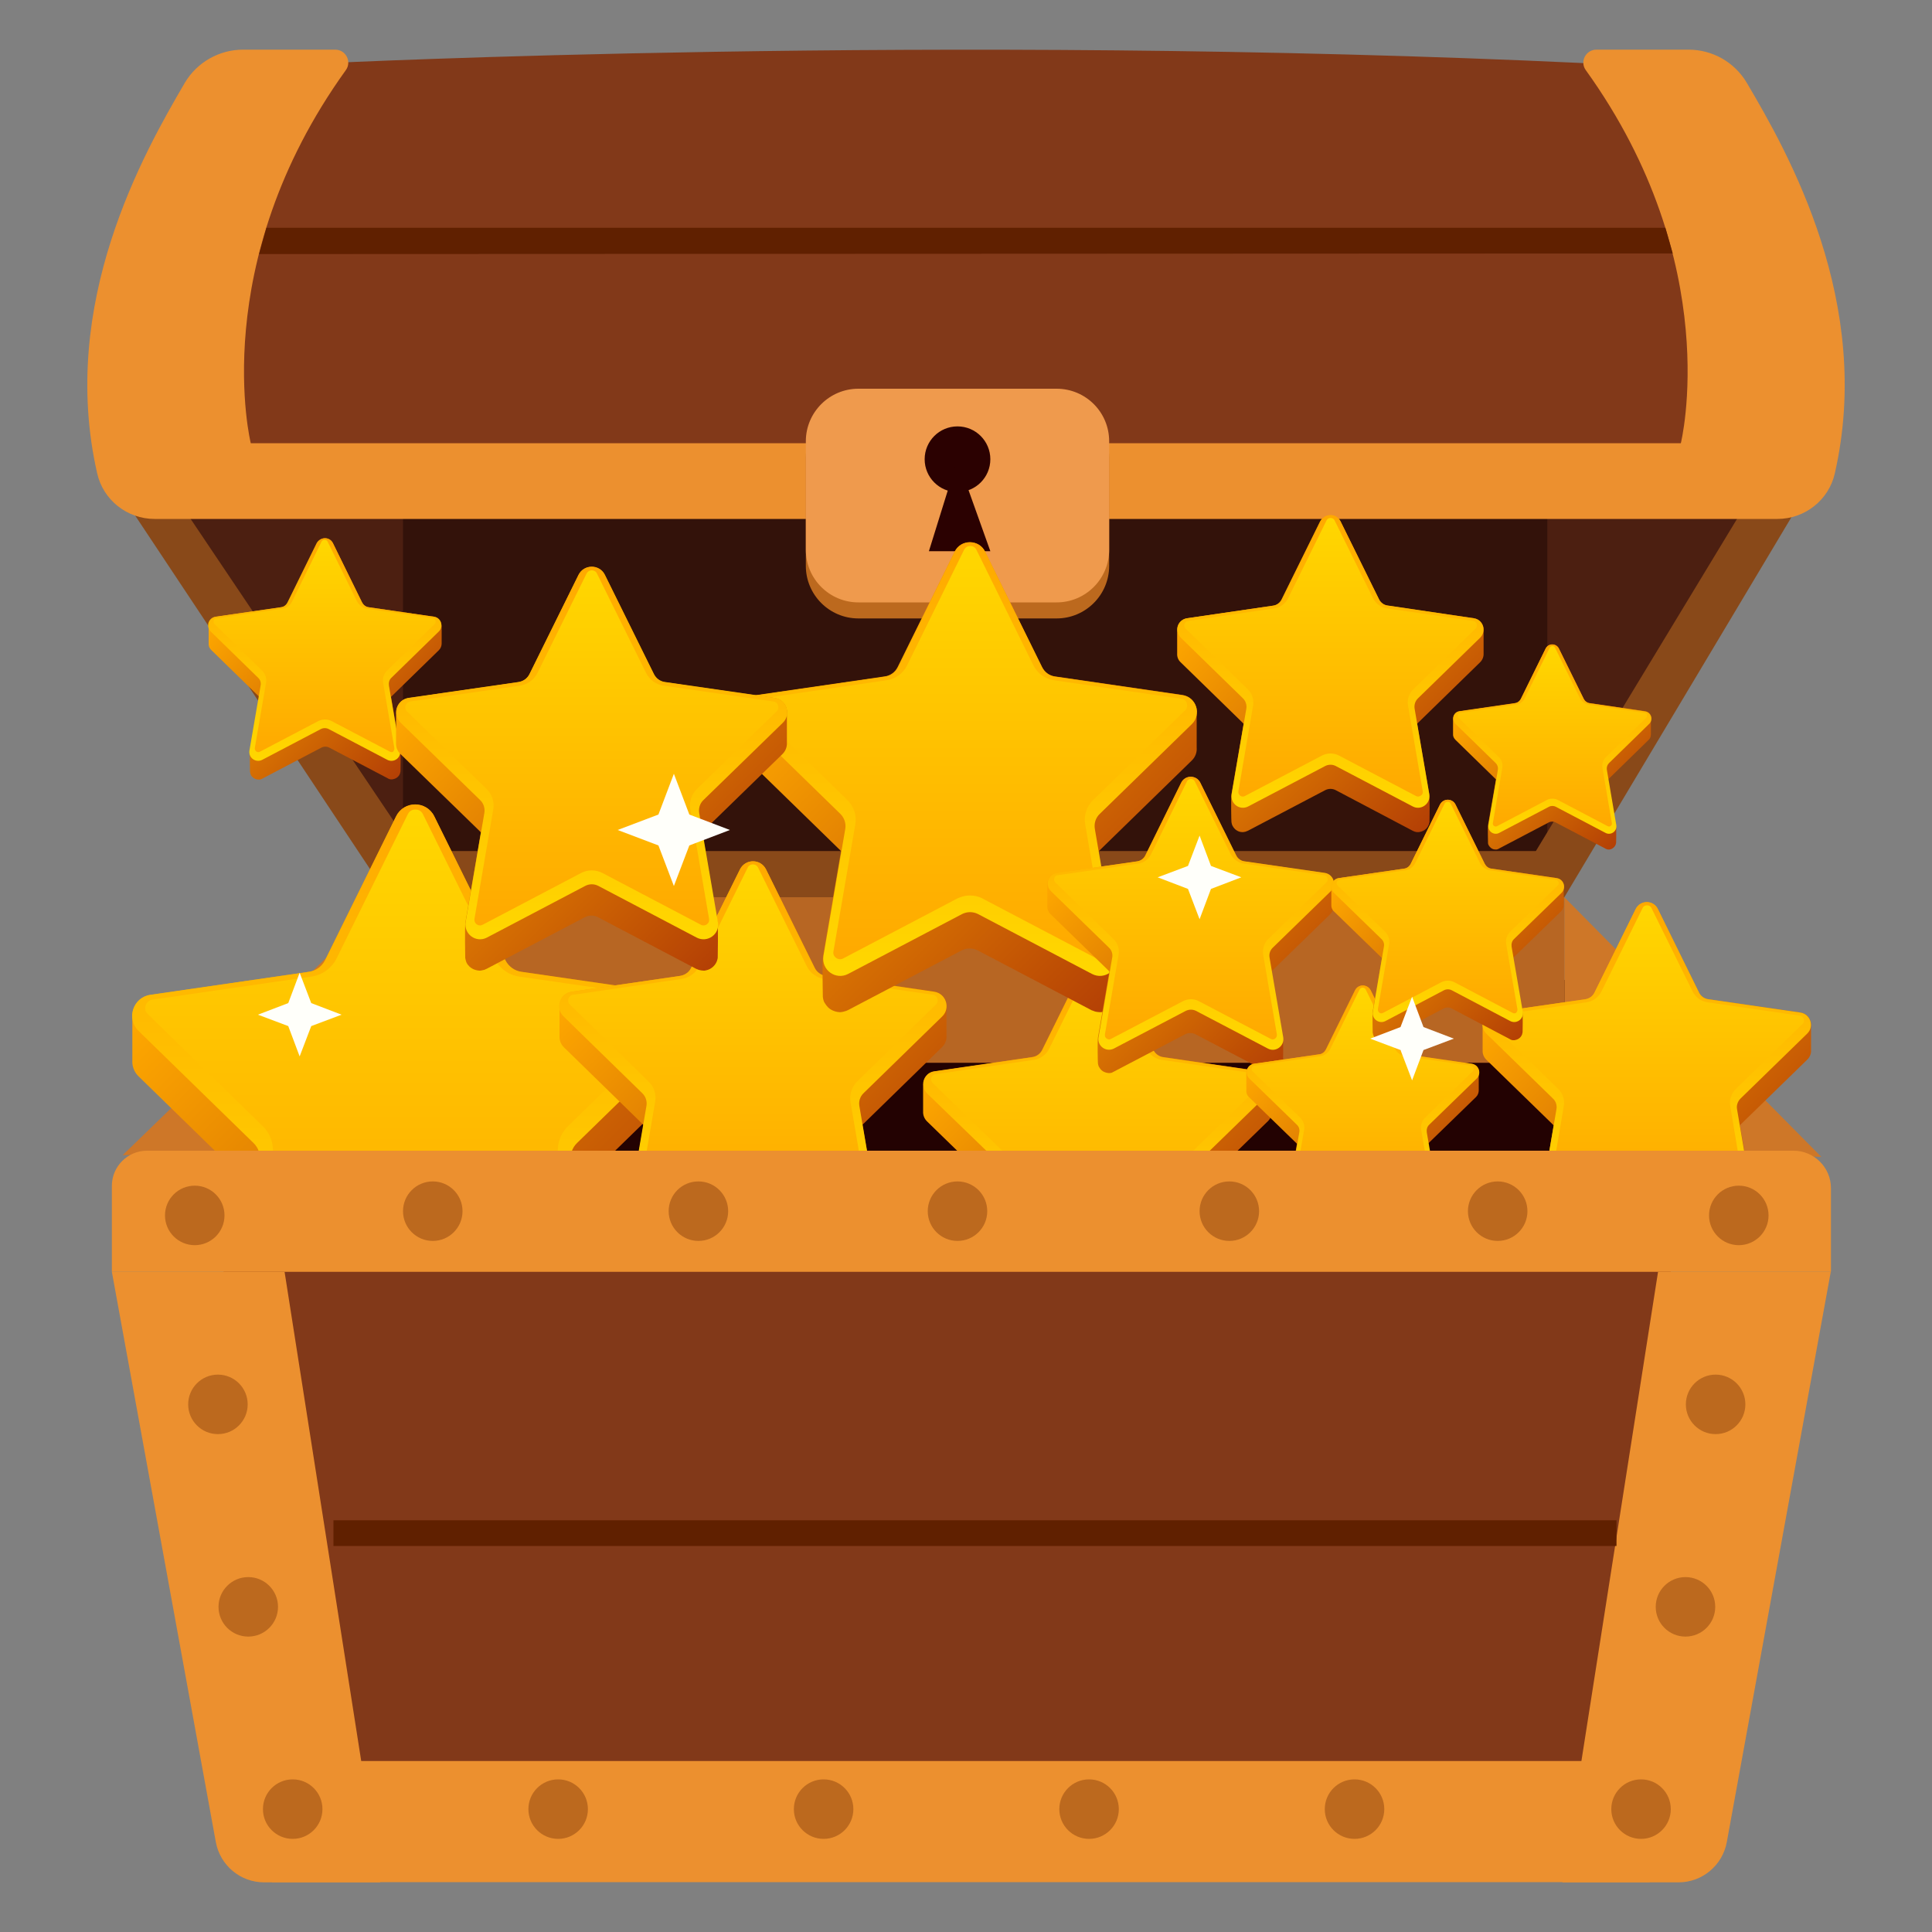 <?xml version="1.0" encoding="utf-8"?>
<!-- Generator: Adobe Illustrator 24.2.0, SVG Export Plug-In . SVG Version: 6.00 Build 0)  -->
<svg version="1.1" id="Layer_1" xmlns="http://www.w3.org/2000/svg" xmlns:xlink="http://www.w3.org/1999/xlink" x="0px" y="0px"
	 viewBox="0 0 100 100" style="enable-background:new 0 0 100 100;" xml:space="preserve">
<rect x="0" y="0" width="100" height="100" fill="#808080" stroke="none"/>
<style type="text/css">
	.st0{fill:#4C1F11;}
	.st1{fill:#33120A;}
	.st2{fill:#894919;}
	.st3{fill:#230202;}
	.st4{fill:#823919;}
	.st5{fill:#CE7728;}
	.st6{fill:#B76623;}
	.st7{fill:#EC902F;}
	.st8{fill:#602000;}
	.st9{fill:#BC691E;}
	.st10{fill:#EF9A4D;}
	.st11{fill:#2B0101;}
	.st12{fill:url(#SVGID_1_);}
	.st13{fill:url(#SVGID_2_);}
	.st14{fill:url(#SVGID_3_);}
	.st15{fill:url(#SVGID_6_);}
	.st16{fill:url(#SVGID_7_);}
	.st17{fill:url(#SVGID_8_);}
	.st18{fill:url(#SVGID_11_);}
	.st19{fill:url(#SVGID_12_);}
	.st20{fill:url(#SVGID_13_);}
	.st21{fill:url(#SVGID_16_);}
	.st22{fill:url(#SVGID_17_);}
	.st23{fill:url(#SVGID_18_);}
	.st24{fill:url(#SVGID_21_);}
	.st25{fill:url(#SVGID_22_);}
	.st26{fill:url(#SVGID_23_);}
	.st27{fill:url(#SVGID_24_);}
	.st28{fill:url(#SVGID_25_);}
	.st29{fill:url(#SVGID_26_);}
	.st30{fill:url(#SVGID_29_);}
	.st31{fill:url(#SVGID_30_);}
	.st32{fill:url(#SVGID_31_);}
	.st33{fill:url(#SVGID_34_);}
	.st34{fill:url(#SVGID_35_);}
	.st35{fill:url(#SVGID_36_);}
	.st36{fill:url(#SVGID_39_);}
	.st37{fill:url(#SVGID_40_);}
	.st38{fill:url(#SVGID_41_);}
	.st39{fill:url(#SVGID_44_);}
	.st40{fill:url(#SVGID_45_);}
	.st41{fill:url(#SVGID_46_);}
	.st42{fill:url(#SVGID_49_);}
	.st43{fill:url(#SVGID_50_);}
	.st44{fill:url(#SVGID_51_);}
	.st45{fill:url(#SVGID_54_);}
	.st46{fill:url(#SVGID_55_);}
	.st47{fill:url(#SVGID_56_);}
	.st48{fill:#161616;}
	.st49{fill:#FFFFFA;}
</style>
<g>
	<g>
		<g>
			<polygon class="st0" points="7.16,24.81 20.86,45.24 80.09,45.24 92.2,24.19 			"/>
			<rect x="20.86" y="14.63" class="st1" width="59.23" height="30.61"/>
			<g>
				<g>
					<polygon class="st2" points="20.12,46.44 6.58,26.06 9.33,26.06 23.03,46.44 					"/>
					<polygon class="st2" points="80.97,46.44 93.59,25.32 90.84,25.32 78.05,46.44 					"/>
				</g>
				<rect x="20.12" y="44.05" class="st2" width="59.98" height="2.39"/>
			</g>
			<rect x="16.69" y="50.72" class="st3" width="67.81" height="15.94"/>
			<path class="st4" d="M16.92,3.27c0,0,31.75-1.57,65.14,0l4.42,0.94l2.53,20.78L7.8,24.37l3.76-19.22L16.92,3.27z"/>
			<polygon class="st5" points="6.35,59.79 20.12,46.44 20.12,55.01 15.02,59.56 			"/>
			<polygon class="st5" points="94.27,59.88 80.97,46.44 80.97,55.01 85.53,59.56 			"/>
			<rect x="20.12" y="46.44" class="st6" width="60.85" height="8.57"/>
			<path class="st7" d="M90.41,4.28c-0.63-1.06-1.77-1.71-3.01-1.71h-4.77c-0.55,0-0.87,0.62-0.55,1.06
				c7.23,10.05,4.92,19.31,4.92,19.31h-33.9h-6.22h-33.9c0,0-2.31-9.26,4.92-19.31c0.32-0.44,0-1.06-0.55-1.06h-4.77
				c-1.23,0-2.38,0.65-3.01,1.71C7.44,7.92,3.02,15.69,5.03,24.5c0.31,1.38,1.55,2.36,2.97,2.36h38.89h6.22H92
				c1.42,0,2.66-0.98,2.97-2.36C96.98,15.69,92.56,7.92,90.41,4.28z"/>
			<polygon class="st8" points="86.58,13.12 13.41,13.15 13.79,11.79 86.2,11.79 			"/>
		</g>
		<g>
			<path class="st9" d="M54.69,20.95H44.43c-1.5,0-2.72,1.22-2.72,2.72v5.62c0,1.5,1.22,2.72,2.72,2.72h10.26
				c1.5,0,2.72-1.22,2.72-2.72v-5.62C57.41,22.16,56.19,20.95,54.69,20.95z"/>
			<path class="st10" d="M54.69,20.12H44.43c-1.5,0-2.72,1.22-2.72,2.72v5.62c0,1.5,1.22,2.72,2.72,2.72h10.26
				c1.5,0,2.72-1.22,2.72-2.72v-5.62C57.41,21.33,56.19,20.12,54.69,20.12z"/>
			<g>
				<circle class="st11" cx="49.56" cy="23.77" r="1.7"/>
				<polygon class="st11" points="49.56,23.77 48.08,28.53 51.26,28.53 				"/>
			</g>
		</g>
	</g>
	<g>
		<linearGradient id="SVGID_1_" gradientUnits="userSpaceOnUse" x1="10.669" y1="48.301" x2="32.318" y2="69.95">
			<stop  offset="0" style="stop-color:#FFA900"/>
			<stop  offset="1" style="stop-color:#B44005"/>
		</linearGradient>
		<path class="st12" d="M36.14,52.61L36.14,52.61c0.01-0.52-0.35-1.03-0.94-1.12l-8.22-1.19c-0.36-0.05-0.67-0.28-0.83-0.6
			l-3.68-7.45c-0.4-0.82-1.56-0.82-1.97,0l-3.68,7.45c-0.16,0.32-0.47,0.55-0.83,0.6L7.79,51.5c-0.59,0.09-0.95,0.6-0.94,1.12h0
			v2.25h0c-0.02,0.3,0.08,0.61,0.33,0.85l5.95,5.8c0.02,0.02,0.05,0.05,0.07,0.07l-1.16,6.75c-0.06,0.35-0.01,2.64-0.01,2.66
			c0.01,0.1,0.04,0.2,0.08,0.29c0.01,0.02,0.02,0.05,0.03,0.07c0.06,0.11,0.13,0.21,0.22,0.29c0.05,0.05,0.11,0.1,0.17,0.13
			c0.17,0.1,0.36,0.17,0.56,0.17c0.05,0,0.11,0,0.16-0.01c0.07-0.01,0.13-0.02,0.2-0.05c0.02-0.01,0.03-0.01,0.05-0.02
			c0.03-0.01,0.06-0.02,0.09-0.04c0.01-0.01,0.02-0.01,0.04-0.02l7.35-3.87c0.32-0.17,0.7-0.17,1.02,0l7.35,3.87
			c0.01,0.01,0.02,0.01,0.04,0.02c0.11,0.06,0.23,0.09,0.35,0.1c0.05,0.01,0.1,0.01,0.15,0.01c0.05,0,0.1-0.01,0.15-0.01
			c0.44-0.07,0.82-0.42,0.9-0.87c0.01-0.05,0.02-0.1,0.02-0.16c0-0.05,0.04-2.23-0.02-2.58l-1.16-6.75
			c0.02-0.03,0.04-0.05,0.07-0.07l5.95-5.8h0c0.25-0.24,0.35-0.55,0.33-0.85h0V52.61z"/>
		<g>
			<linearGradient id="SVGID_2_" gradientUnits="userSpaceOnUse" x1="21.494" y1="69.609" x2="21.494" y2="41.639">
				<stop  offset="0" style="stop-color:#FFD700"/>
				<stop  offset="1" style="stop-color:#FFA900"/>
			</linearGradient>
			<path class="st13" d="M22.48,42.25l3.68,7.45c0.16,0.32,0.47,0.55,0.83,0.6l8.22,1.19c0.9,0.13,1.26,1.24,0.61,1.87l-5.95,5.8
				c-0.26,0.25-0.38,0.61-0.32,0.97l1.4,8.19c0.15,0.9-0.79,1.58-1.59,1.16L22,65.61c-0.32-0.17-0.7-0.17-1.02,0l-7.35,3.87
				c-0.8,0.42-1.74-0.26-1.59-1.16l1.4-8.19c0.06-0.36-0.06-0.72-0.32-0.97l-5.95-5.8c-0.65-0.63-0.29-1.74,0.61-1.87l8.22-1.19
				c0.36-0.05,0.67-0.28,0.83-0.6l3.68-7.45C20.91,41.44,22.07,41.44,22.48,42.25z"/>
			<linearGradient id="SVGID_3_" gradientUnits="userSpaceOnUse" x1="21.494" y1="68.539" x2="21.494" y2="41.886">
				<stop  offset="0" style="stop-color:#FFA900"/>
				<stop  offset="1" style="stop-color:#FFD700"/>
			</linearGradient>
			<path class="st14" d="M29.87,68.54c-0.07,0-0.14-0.02-0.2-0.05l-7.35-3.87c-0.25-0.13-0.53-0.2-0.82-0.2
				c-0.28,0-0.57,0.07-0.82,0.2l-7.35,3.87c-0.07,0.04-0.14,0.05-0.2,0.05c-0.13,0-0.25-0.06-0.34-0.16
				c-0.06-0.07-0.12-0.19-0.09-0.35l1.4-8.19c0.1-0.57-0.09-1.15-0.5-1.55l-5.95-5.8c-0.18-0.17-0.14-0.37-0.11-0.45
				c0.03-0.08,0.11-0.26,0.35-0.3l8.22-1.19c0.57-0.08,1.07-0.44,1.32-0.96l3.68-7.45c0.11-0.22,0.31-0.24,0.39-0.24
				s0.28,0.02,0.39,0.24l3.68,7.45c0.26,0.52,0.75,0.88,1.32,0.96l8.22,1.19c0.24,0.04,0.33,0.22,0.35,0.3
				c0.03,0.08,0.07,0.28-0.11,0.45l-5.95,5.8c-0.41,0.4-0.6,0.98-0.5,1.55l1.4,8.19c0.03,0.17-0.03,0.28-0.09,0.35
				C30.12,68.48,30,68.54,29.87,68.54z"/>
		</g>
		<g>
			<defs>
				<path id="SVGID_4_" d="M22.48,42.25l3.68,7.45c0.16,0.32,0.47,0.55,0.83,0.6l8.22,1.19c0.9,0.13,1.26,1.24,0.61,1.87l-5.95,5.8
					c-0.26,0.25-0.38,0.61-0.32,0.97l1.4,8.19c0.15,0.9-0.79,1.58-1.59,1.16L22,65.61c-0.32-0.17-0.7-0.17-1.02,0l-7.35,3.87
					c-0.8,0.42-1.74-0.26-1.59-1.16l1.4-8.19c0.06-0.36-0.06-0.72-0.32-0.97l-5.95-5.8c-0.65-0.63-0.29-1.74,0.61-1.87l8.22-1.19
					c0.36-0.05,0.67-0.28,0.83-0.6l3.68-7.45C20.91,41.44,22.07,41.44,22.48,42.25z"/>
			</defs>
			<clipPath id="SVGID_5_">
				<use xlink:href="#SVGID_4_"  style="overflow:visible;"/>
			</clipPath>
		</g>
		<linearGradient id="SVGID_6_" gradientUnits="userSpaceOnUse" x1="31.57" y1="49.136" x2="46.379" y2="63.944">
			<stop  offset="0" style="stop-color:#FFA900"/>
			<stop  offset="1" style="stop-color:#B44005"/>
		</linearGradient>
		<path class="st15" d="M48.99,52.08L48.99,52.08c0.01-0.36-0.24-0.7-0.64-0.76l-5.62-0.82c-0.24-0.04-0.46-0.19-0.56-0.41L39.65,45
			c-0.28-0.56-1.07-0.56-1.35,0l-2.52,5.1c-0.11,0.22-0.32,0.37-0.56,0.41l-5.62,0.82c-0.41,0.06-0.65,0.41-0.64,0.76h0v1.54h0
			c-0.01,0.2,0.06,0.41,0.23,0.58l4.07,3.97c0.02,0.02,0.03,0.03,0.05,0.05l-0.79,4.61c-0.04,0.24-0.01,1.8-0.01,1.82
			c0.01,0.07,0.03,0.14,0.05,0.2c0.01,0.02,0.01,0.03,0.02,0.05c0.04,0.08,0.09,0.14,0.15,0.2c0.04,0.03,0.08,0.07,0.12,0.09
			c0.11,0.07,0.25,0.11,0.38,0.12c0.04,0,0.07,0,0.11-0.01c0.05-0.01,0.09-0.02,0.14-0.03c0.01,0,0.02-0.01,0.03-0.01
			c0.02-0.01,0.04-0.02,0.06-0.03c0.01,0,0.02-0.01,0.02-0.01l5.03-2.64c0.22-0.11,0.48-0.11,0.7,0l5.03,2.64
			c0.01,0,0.02,0.01,0.02,0.01c0.08,0.04,0.16,0.06,0.24,0.07c0.03,0,0.07,0.01,0.1,0.01c0.03,0,0.07,0,0.1-0.01
			c0.3-0.05,0.56-0.28,0.62-0.59c0.01-0.03,0.01-0.07,0.01-0.11c0-0.04,0.03-1.53-0.01-1.77l-0.79-4.62
			c0.01-0.02,0.03-0.03,0.05-0.05l4.07-3.97h0c0.17-0.16,0.24-0.38,0.23-0.58h0V52.08z"/>
		<g>
			<linearGradient id="SVGID_7_" gradientUnits="userSpaceOnUse" x1="38.975" y1="63.711" x2="38.975" y2="44.579">
				<stop  offset="0" style="stop-color:#FFD700"/>
				<stop  offset="1" style="stop-color:#FFA900"/>
			</linearGradient>
			<path class="st16" d="M39.65,45l2.52,5.1c0.11,0.22,0.32,0.37,0.56,0.41l5.62,0.82c0.62,0.09,0.86,0.85,0.42,1.28l-4.07,3.97
				c-0.18,0.17-0.26,0.42-0.22,0.66l0.96,5.6c0.11,0.61-0.54,1.08-1.09,0.79l-5.03-2.64c-0.22-0.11-0.48-0.11-0.7,0l-5.03,2.64
				c-0.55,0.29-1.19-0.18-1.09-0.79l0.96-5.6c0.04-0.24-0.04-0.49-0.22-0.66l-4.07-3.97c-0.45-0.43-0.2-1.19,0.42-1.28l5.62-0.82
				c0.24-0.04,0.46-0.19,0.56-0.41L38.3,45C38.58,44.44,39.37,44.44,39.65,45z"/>
			<linearGradient id="SVGID_8_" gradientUnits="userSpaceOnUse" x1="38.975" y1="62.979" x2="38.975" y2="44.747">
				<stop  offset="0" style="stop-color:#FFA900"/>
				<stop  offset="1" style="stop-color:#FFD700"/>
			</linearGradient>
			<path class="st17" d="M44.7,62.98c-0.05,0-0.09-0.01-0.14-0.04l-5.03-2.64c-0.17-0.09-0.36-0.14-0.56-0.14
				c-0.19,0-0.39,0.05-0.56,0.14l-5.03,2.64c-0.05,0.02-0.09,0.04-0.14,0.04c-0.09,0-0.17-0.04-0.23-0.11
				c-0.04-0.05-0.08-0.13-0.06-0.24l0.96-5.6c0.07-0.39-0.06-0.79-0.35-1.06L29.5,52c-0.12-0.12-0.09-0.25-0.08-0.31
				c0.02-0.05,0.08-0.18,0.24-0.2l5.62-0.82c0.39-0.06,0.73-0.3,0.9-0.66l2.52-5.1c0.07-0.15,0.21-0.17,0.27-0.17
				c0.06,0,0.19,0.02,0.27,0.17l2.52,5.1c0.17,0.35,0.51,0.6,0.9,0.66l5.62,0.82c0.17,0.02,0.22,0.15,0.24,0.2
				c0.02,0.05,0.04,0.19-0.08,0.31l-4.07,3.97c-0.28,0.28-0.41,0.67-0.35,1.06l0.96,5.6c0.02,0.11-0.02,0.19-0.06,0.24
				C44.88,62.94,44.79,62.98,44.7,62.98z"/>
		</g>
		<g>
			<defs>
				<path id="SVGID_9_" d="M39.65,45l2.52,5.1c0.11,0.22,0.32,0.37,0.56,0.41l5.62,0.82c0.62,0.09,0.86,0.85,0.42,1.28l-4.07,3.97
					c-0.18,0.17-0.26,0.42-0.22,0.66l0.96,5.6c0.11,0.61-0.54,1.08-1.09,0.79l-5.03-2.64c-0.22-0.11-0.48-0.11-0.7,0l-5.03,2.64
					c-0.55,0.29-1.19-0.18-1.09-0.79l0.96-5.6c0.04-0.24-0.04-0.49-0.22-0.66l-4.07-3.97c-0.45-0.43-0.2-1.19,0.42-1.28l5.62-0.82
					c0.24-0.04,0.46-0.19,0.56-0.41L38.3,45C38.58,44.44,39.37,44.44,39.65,45z"/>
			</defs>
			<clipPath id="SVGID_10_">
				<use xlink:href="#SVGID_9_"  style="overflow:visible;"/>
			</clipPath>
		</g>
		<linearGradient id="SVGID_11_" gradientUnits="userSpaceOnUse" x1="50.154" y1="53.487" x2="63.492" y2="66.826">
			<stop  offset="0" style="stop-color:#FFA900"/>
			<stop  offset="1" style="stop-color:#B44005"/>
		</linearGradient>
		<path class="st18" d="M65.85,56.14L65.85,56.14c0.01-0.32-0.21-0.63-0.58-0.69l-5.07-0.74c-0.22-0.03-0.41-0.17-0.51-0.37
			l-2.27-4.59c-0.25-0.5-0.96-0.5-1.21,0l-2.27,4.59c-0.1,0.2-0.29,0.34-0.51,0.37l-5.07,0.74c-0.37,0.05-0.59,0.37-0.58,0.69h0
			v1.38h0c-0.01,0.18,0.05,0.37,0.2,0.52l3.67,3.57c0.01,0.01,0.03,0.03,0.04,0.05L51,65.82c-0.04,0.22-0.01,1.62-0.01,1.64
			c0.01,0.06,0.02,0.12,0.05,0.18c0.01,0.01,0.01,0.03,0.02,0.04c0.04,0.07,0.08,0.13,0.14,0.18c0.03,0.03,0.07,0.06,0.11,0.08
			c0.1,0.06,0.22,0.1,0.34,0.11c0.03,0,0.07,0,0.1-0.01c0.04-0.01,0.08-0.01,0.12-0.03c0.01,0,0.02-0.01,0.03-0.01
			c0.02-0.01,0.04-0.01,0.05-0.02c0.01,0,0.01-0.01,0.02-0.01l4.53-2.38c0.2-0.1,0.43-0.1,0.63,0l4.53,2.38
			c0.01,0,0.01,0.01,0.02,0.01c0.07,0.03,0.14,0.05,0.21,0.06c0.03,0,0.06,0.01,0.09,0s0.06,0,0.09-0.01
			c0.27-0.04,0.5-0.26,0.56-0.54c0.01-0.03,0.01-0.06,0.01-0.1c0-0.03,0.03-1.38-0.01-1.59l-0.71-4.16
			c0.01-0.02,0.03-0.03,0.04-0.04l3.67-3.57h0c0.15-0.15,0.21-0.34,0.2-0.52h0V56.14z"/>
		<g>
			<linearGradient id="SVGID_12_" gradientUnits="userSpaceOnUse" x1="56.823" y1="66.616" x2="56.823" y2="49.383">
				<stop  offset="0" style="stop-color:#FFD700"/>
				<stop  offset="1" style="stop-color:#FFA900"/>
			</linearGradient>
			<path class="st19" d="M57.43,49.76l2.27,4.59c0.1,0.2,0.29,0.34,0.51,0.37l5.07,0.74c0.55,0.08,0.78,0.76,0.37,1.15l-3.67,3.57
				c-0.16,0.16-0.23,0.38-0.19,0.6l0.87,5.05c0.09,0.55-0.48,0.97-0.98,0.71l-4.53-2.38c-0.2-0.1-0.43-0.1-0.63,0l-4.53,2.38
				c-0.5,0.26-1.08-0.16-0.98-0.71l0.87-5.05c0.04-0.22-0.04-0.44-0.19-0.6L48,56.61c-0.4-0.39-0.18-1.07,0.37-1.15l5.07-0.74
				c0.22-0.03,0.41-0.17,0.51-0.37l2.27-4.59C56.46,49.26,57.18,49.26,57.43,49.76z"/>
			<linearGradient id="SVGID_13_" gradientUnits="userSpaceOnUse" x1="56.823" y1="65.957" x2="56.823" y2="49.535">
				<stop  offset="0" style="stop-color:#FFA900"/>
				<stop  offset="1" style="stop-color:#FFD700"/>
			</linearGradient>
			<path class="st20" d="M61.98,65.96c-0.04,0-0.08-0.01-0.13-0.03l-4.53-2.38c-0.15-0.08-0.33-0.12-0.5-0.12
				c-0.17,0-0.35,0.04-0.5,0.12l-4.53,2.38c-0.04,0.02-0.08,0.03-0.13,0.03c-0.08,0-0.16-0.04-0.21-0.1
				c-0.04-0.04-0.07-0.11-0.06-0.22l0.87-5.05c0.06-0.35-0.06-0.71-0.31-0.96l-3.67-3.57c-0.11-0.11-0.08-0.23-0.07-0.28
				c0.02-0.05,0.07-0.16,0.22-0.18l5.07-0.74c0.35-0.05,0.66-0.27,0.81-0.59l2.27-4.59c0.07-0.14,0.19-0.15,0.24-0.15
				s0.18,0.01,0.24,0.15l2.27,4.59c0.16,0.32,0.46,0.54,0.81,0.59l5.07,0.74c0.15,0.02,0.2,0.14,0.22,0.18
				c0.02,0.05,0.04,0.17-0.07,0.28l-3.67,3.57c-0.25,0.25-0.37,0.61-0.31,0.96l0.87,5.05c0.02,0.1-0.02,0.18-0.06,0.22
				C62.14,65.92,62.06,65.96,61.98,65.96z"/>
		</g>
		<g>
			<defs>
				<path id="SVGID_14_" d="M57.43,49.76l2.27,4.59c0.1,0.2,0.29,0.34,0.51,0.37l5.07,0.74c0.55,0.08,0.78,0.76,0.37,1.15
					l-3.67,3.57c-0.16,0.16-0.23,0.38-0.19,0.6l0.87,5.05c0.09,0.55-0.48,0.97-0.98,0.71l-4.53-2.38c-0.2-0.1-0.43-0.1-0.63,0
					l-4.53,2.38c-0.5,0.26-1.08-0.16-0.98-0.71l0.87-5.05c0.04-0.22-0.04-0.44-0.19-0.6L48,56.61c-0.4-0.39-0.18-1.07,0.37-1.15
					l5.07-0.74c0.22-0.03,0.41-0.17,0.51-0.37l2.27-4.59C56.46,49.26,57.18,49.26,57.43,49.76z"/>
			</defs>
			<clipPath id="SVGID_15_">
				<use xlink:href="#SVGID_14_"  style="overflow:visible;"/>
			</clipPath>
		</g>
		<linearGradient id="SVGID_16_" gradientUnits="userSpaceOnUse" x1="41.515" y1="33.414" x2="58.884" y2="50.783">
			<stop  offset="0" style="stop-color:#FFA900"/>
			<stop  offset="1" style="stop-color:#B44005"/>
		</linearGradient>
		<path class="st21" d="M61.95,36.87L61.95,36.87c0.01-0.42-0.28-0.83-0.75-0.9l-6.6-0.96c-0.29-0.04-0.53-0.22-0.66-0.48
			l-2.95-5.98c-0.32-0.65-1.26-0.65-1.58,0l-2.95,5.98c-0.13,0.26-0.38,0.44-0.66,0.48l-6.6,0.96c-0.48,0.07-0.76,0.48-0.75,0.9h0
			v1.8h0c-0.01,0.24,0.07,0.49,0.26,0.68l4.77,4.65c0.02,0.02,0.04,0.04,0.05,0.06l-0.93,5.41c-0.05,0.28-0.01,2.12-0.01,2.14
			c0.01,0.08,0.03,0.16,0.06,0.24c0.01,0.02,0.02,0.04,0.03,0.05c0.05,0.09,0.11,0.17,0.18,0.24c0.04,0.04,0.09,0.08,0.14,0.11
			c0.13,0.08,0.29,0.13,0.45,0.14c0.04,0,0.09,0,0.13-0.01c0.05-0.01,0.11-0.02,0.16-0.04c0.01,0,0.03-0.01,0.04-0.01
			c0.02-0.01,0.05-0.02,0.07-0.03c0.01,0,0.02-0.01,0.03-0.01l5.9-3.1c0.26-0.13,0.56-0.13,0.82,0l5.9,3.1
			c0.01,0.01,0.02,0.01,0.03,0.01c0.09,0.04,0.18,0.07,0.28,0.08c0.04,0,0.08,0.01,0.12,0.01c0.04,0,0.08,0,0.12-0.01
			c0.35-0.06,0.65-0.33,0.73-0.7c0.01-0.04,0.01-0.08,0.02-0.12c0-0.04,0.04-1.79-0.01-2.07l-0.93-5.41
			c0.02-0.02,0.04-0.04,0.05-0.06l4.77-4.65h0c0.2-0.19,0.28-0.44,0.26-0.68h0V36.87z"/>
		<g>
			<linearGradient id="SVGID_17_" gradientUnits="userSpaceOnUse" x1="50.2" y1="50.51" x2="50.2" y2="28.069">
				<stop  offset="0" style="stop-color:#FFD700"/>
				<stop  offset="1" style="stop-color:#FFA900"/>
			</linearGradient>
			<path class="st22" d="M50.99,28.56l2.95,5.98c0.13,0.26,0.38,0.44,0.66,0.48l6.6,0.96c0.72,0.1,1.01,0.99,0.49,1.5l-4.77,4.65
				c-0.21,0.2-0.3,0.49-0.25,0.78l1.13,6.57c0.12,0.72-0.63,1.27-1.28,0.93l-5.9-3.1c-0.26-0.13-0.56-0.13-0.82,0l-5.9,3.1
				c-0.65,0.34-1.4-0.21-1.28-0.93l1.13-6.57c0.05-0.29-0.05-0.58-0.25-0.78l-4.77-4.65c-0.52-0.51-0.23-1.4,0.49-1.5l6.6-0.96
				c0.29-0.04,0.53-0.22,0.66-0.48l2.95-5.98C49.73,27.91,50.67,27.91,50.99,28.56z"/>
			<linearGradient id="SVGID_18_" gradientUnits="userSpaceOnUse" x1="50.2" y1="49.652" x2="50.2" y2="28.267">
				<stop  offset="0" style="stop-color:#FFA900"/>
				<stop  offset="1" style="stop-color:#FFD700"/>
			</linearGradient>
			<path class="st23" d="M56.92,49.65c-0.06,0-0.11-0.01-0.16-0.04l-5.9-3.1c-0.2-0.11-0.43-0.16-0.66-0.16
				c-0.23,0-0.45,0.06-0.66,0.16l-5.9,3.1c-0.05,0.03-0.11,0.04-0.16,0.04c-0.1,0-0.2-0.05-0.27-0.13c-0.05-0.06-0.1-0.15-0.07-0.28
				l1.13-6.57c0.08-0.46-0.07-0.92-0.4-1.25l-4.77-4.65c-0.14-0.14-0.11-0.3-0.09-0.36c0.02-0.06,0.09-0.21,0.28-0.24l6.6-0.96
				c0.46-0.07,0.86-0.35,1.06-0.77l2.95-5.98c0.09-0.18,0.25-0.2,0.32-0.2s0.23,0.02,0.32,0.2l2.95,5.98
				c0.21,0.42,0.6,0.7,1.06,0.77l6.6,0.96c0.2,0.03,0.26,0.18,0.28,0.24c0.02,0.06,0.05,0.22-0.09,0.36l-4.77,4.65
				c-0.33,0.32-0.48,0.79-0.4,1.25l1.13,6.57c0.02,0.13-0.03,0.23-0.07,0.28C57.12,49.6,57.02,49.65,56.92,49.65z"/>
		</g>
		<g>
			<defs>
				<path id="SVGID_19_" d="M50.99,28.56l2.95,5.98c0.13,0.26,0.38,0.44,0.66,0.48l6.6,0.96c0.72,0.1,1.01,0.99,0.49,1.5l-4.77,4.65
					c-0.21,0.2-0.3,0.49-0.25,0.78l1.13,6.57c0.12,0.72-0.63,1.27-1.28,0.93l-5.9-3.1c-0.26-0.13-0.56-0.13-0.82,0l-5.9,3.1
					c-0.65,0.34-1.4-0.21-1.28-0.93l1.13-6.57c0.05-0.29-0.05-0.58-0.25-0.78l-4.77-4.65c-0.52-0.51-0.23-1.4,0.49-1.5l6.6-0.96
					c0.29-0.04,0.53-0.22,0.66-0.48l2.95-5.98C49.73,27.91,50.67,27.91,50.99,28.56z"/>
			</defs>
			<clipPath id="SVGID_20_">
				<use xlink:href="#SVGID_19_"  style="overflow:visible;"/>
			</clipPath>
		</g>
		<g>
			<linearGradient id="SVGID_21_" gradientUnits="userSpaceOnUse" x1="56.164" y1="43.57" x2="67.11" y2="54.516">
				<stop  offset="0" style="stop-color:#FFA900"/>
				<stop  offset="1" style="stop-color:#B44005"/>
			</linearGradient>
			<path class="st24" d="M69.04,45.75L69.04,45.75c0.01-0.26-0.18-0.52-0.48-0.56l-4.16-0.6c-0.18-0.03-0.34-0.14-0.42-0.3
				l-1.86-3.77c-0.2-0.41-0.79-0.41-0.99,0l-1.86,3.77c-0.08,0.16-0.24,0.28-0.42,0.3l-4.16,0.6c-0.3,0.04-0.48,0.3-0.48,0.56h0
				v1.14h0c-0.01,0.15,0.04,0.31,0.17,0.43l3.01,2.93c0.01,0.01,0.02,0.02,0.03,0.04l-0.59,3.41c-0.03,0.18-0.01,1.33,0,1.35
				c0.01,0.05,0.02,0.1,0.04,0.15c0.01,0.01,0.01,0.02,0.02,0.03c0.03,0.06,0.07,0.11,0.11,0.15c0.03,0.03,0.06,0.05,0.09,0.07
				c0.08,0.05,0.18,0.08,0.28,0.09c0.03,0,0.06,0,0.08,0c0.03,0,0.07-0.01,0.1-0.02c0.01,0,0.02-0.01,0.02-0.01
				c0.01-0.01,0.03-0.01,0.04-0.02c0.01,0,0.01-0.01,0.02-0.01l3.72-1.95c0.16-0.08,0.35-0.08,0.52,0l3.72,1.95
				c0.01,0,0.01,0.01,0.02,0.01c0.06,0.03,0.12,0.05,0.17,0.05c0.03,0,0.05,0,0.08,0s0.05,0,0.08-0.01
				c0.22-0.04,0.41-0.21,0.46-0.44c0-0.03,0.01-0.05,0.01-0.08c0-0.03,0.02-1.13-0.01-1.31l-0.59-3.41
				c0.01-0.01,0.02-0.03,0.03-0.04l3.01-2.93h0c0.12-0.12,0.18-0.28,0.17-0.43h0V45.75z"/>
			<g>
				<linearGradient id="SVGID_22_" gradientUnits="userSpaceOnUse" x1="61.637" y1="54.343" x2="61.637" y2="40.202">
					<stop  offset="0" style="stop-color:#FFD700"/>
					<stop  offset="1" style="stop-color:#FFA900"/>
				</linearGradient>
				<path class="st25" d="M62.13,40.51l1.86,3.77c0.08,0.16,0.24,0.28,0.42,0.3l4.16,0.6c0.45,0.07,0.64,0.62,0.31,0.95l-3.01,2.93
					c-0.13,0.13-0.19,0.31-0.16,0.49l0.71,4.14c0.08,0.45-0.4,0.8-0.8,0.58l-3.72-1.95c-0.16-0.08-0.35-0.08-0.52,0l-3.72,1.95
					c-0.41,0.21-0.88-0.13-0.8-0.58l0.71-4.14c0.03-0.18-0.03-0.36-0.16-0.49l-3.01-2.93c-0.33-0.32-0.15-0.88,0.31-0.95l4.16-0.6
					c0.18-0.03,0.34-0.14,0.42-0.3l1.86-3.77C61.34,40.1,61.93,40.1,62.13,40.51z"/>
				<linearGradient id="SVGID_23_" gradientUnits="userSpaceOnUse" x1="61.637" y1="53.803" x2="61.637" y2="40.326">
					<stop  offset="0" style="stop-color:#FFA900"/>
					<stop  offset="1" style="stop-color:#FFD700"/>
				</linearGradient>
				<path class="st26" d="M65.87,53.8c-0.03,0-0.07-0.01-0.1-0.03l-3.72-1.95c-0.13-0.07-0.27-0.1-0.41-0.1
					c-0.14,0-0.29,0.04-0.41,0.1l-3.72,1.95c-0.03,0.02-0.07,0.03-0.1,0.03c-0.06,0-0.13-0.03-0.17-0.08
					c-0.03-0.03-0.06-0.09-0.05-0.18l0.71-4.14c0.05-0.29-0.05-0.58-0.26-0.79l-3.01-2.93c-0.09-0.09-0.07-0.19-0.06-0.23
					c0.01-0.04,0.06-0.13,0.18-0.15l4.16-0.6c0.29-0.04,0.54-0.22,0.67-0.49l1.86-3.77c0.06-0.11,0.16-0.12,0.2-0.12
					s0.14,0.01,0.2,0.12l1.86,3.77c0.13,0.26,0.38,0.44,0.67,0.49l4.16,0.6c0.12,0.02,0.17,0.11,0.18,0.15
					c0.01,0.04,0.03,0.14-0.06,0.23l-3.01,2.93c-0.21,0.2-0.3,0.5-0.26,0.79l0.71,4.14c0.01,0.08-0.02,0.14-0.05,0.18
					C66,53.77,65.94,53.8,65.87,53.8z"/>
			</g>
		</g>
		<linearGradient id="SVGID_24_" gradientUnits="userSpaceOnUse" x1="78.962" y1="50.557" x2="91.52" y2="63.116">
			<stop  offset="0" style="stop-color:#FFA900"/>
			<stop  offset="1" style="stop-color:#B44005"/>
		</linearGradient>
		<path class="st27" d="M93.74,53.06L93.74,53.06c0.01-0.3-0.2-0.6-0.55-0.65l-4.77-0.69c-0.21-0.03-0.39-0.16-0.48-0.35l-2.13-4.32
			c-0.23-0.47-0.91-0.47-1.14,0l-2.13,4.32c-0.09,0.19-0.27,0.32-0.48,0.35l-4.77,0.69c-0.34,0.05-0.55,0.35-0.55,0.65h0v1.3h0
			c-0.01,0.17,0.05,0.35,0.19,0.49l3.45,3.36c0.01,0.01,0.03,0.03,0.04,0.04l-0.67,3.91c-0.03,0.2-0.01,1.53-0.01,1.54
			c0.01,0.06,0.02,0.12,0.05,0.17c0.01,0.01,0.01,0.03,0.02,0.04c0.03,0.06,0.08,0.12,0.13,0.17c0.03,0.03,0.06,0.06,0.1,0.08
			c0.1,0.06,0.21,0.1,0.32,0.1c0.03,0,0.06,0,0.1-0.01c0.04-0.01,0.08-0.01,0.12-0.03c0.01,0,0.02-0.01,0.03-0.01
			c0.02-0.01,0.03-0.01,0.05-0.02c0.01,0,0.01-0.01,0.02-0.01l4.27-2.24c0.19-0.1,0.41-0.1,0.59,0l4.27,2.24
			c0.01,0,0.01,0.01,0.02,0.01c0.07,0.03,0.13,0.05,0.2,0.06c0.03,0,0.06,0,0.09,0c0.03,0,0.06,0,0.09-0.01
			c0.26-0.04,0.47-0.24,0.52-0.5c0.01-0.03,0.01-0.06,0.01-0.09c0-0.03,0.03-1.3-0.01-1.5l-0.67-3.91c0.01-0.01,0.03-0.03,0.04-0.04
			l3.45-3.36h0c0.14-0.14,0.2-0.32,0.19-0.49h0V53.06z"/>
		<g>
			<linearGradient id="SVGID_25_" gradientUnits="userSpaceOnUse" x1="85.241" y1="62.918" x2="85.241" y2="46.693">
				<stop  offset="0" style="stop-color:#FFD700"/>
				<stop  offset="1" style="stop-color:#FFA900"/>
			</linearGradient>
			<path class="st28" d="M85.81,47.05l2.13,4.32c0.09,0.19,0.27,0.32,0.48,0.35l4.77,0.69c0.52,0.08,0.73,0.72,0.35,1.09l-3.45,3.36
				c-0.15,0.15-0.22,0.36-0.18,0.56l0.81,4.75c0.09,0.52-0.46,0.92-0.92,0.67l-4.27-2.24c-0.19-0.1-0.41-0.1-0.59,0l-4.27,2.24
				c-0.47,0.25-1.01-0.15-0.92-0.67l0.81-4.75c0.04-0.21-0.03-0.42-0.18-0.56l-3.45-3.36c-0.38-0.37-0.17-1.01,0.35-1.09l4.77-0.69
				c0.21-0.03,0.39-0.16,0.48-0.35l2.13-4.32C84.9,46.57,85.58,46.57,85.81,47.05z"/>
			<linearGradient id="SVGID_26_" gradientUnits="userSpaceOnUse" x1="85.241" y1="62.298" x2="85.241" y2="46.836">
				<stop  offset="0" style="stop-color:#FFA900"/>
				<stop  offset="1" style="stop-color:#FFD700"/>
			</linearGradient>
			<path class="st29" d="M90.1,62.3c-0.04,0-0.08-0.01-0.12-0.03l-4.27-2.24c-0.15-0.08-0.31-0.12-0.47-0.12
				c-0.16,0-0.33,0.04-0.47,0.12l-4.27,2.24c-0.04,0.02-0.08,0.03-0.12,0.03c-0.07,0-0.15-0.04-0.2-0.09
				c-0.03-0.04-0.07-0.11-0.05-0.2l0.81-4.75c0.06-0.33-0.05-0.67-0.29-0.9l-3.45-3.36c-0.1-0.1-0.08-0.22-0.06-0.26
				s0.06-0.15,0.21-0.17l4.77-0.69c0.33-0.05,0.62-0.26,0.77-0.56l2.13-4.32c0.06-0.13,0.18-0.14,0.23-0.14s0.16,0.01,0.23,0.14
				l2.13,4.32c0.15,0.3,0.43,0.51,0.77,0.56l4.77,0.69c0.14,0.02,0.19,0.13,0.21,0.17c0.01,0.05,0.04,0.16-0.06,0.26l-3.45,3.36
				c-0.24,0.23-0.35,0.57-0.29,0.9L90.35,62c0.02,0.1-0.02,0.16-0.05,0.2C90.25,62.26,90.17,62.3,90.1,62.3z"/>
		</g>
		<g>
			<defs>
				<path id="SVGID_27_" d="M85.81,47.05l2.13,4.32c0.09,0.19,0.27,0.32,0.48,0.35l4.77,0.69c0.52,0.08,0.73,0.72,0.35,1.09
					l-3.45,3.36c-0.15,0.15-0.22,0.36-0.18,0.56l0.81,4.75c0.09,0.52-0.46,0.92-0.92,0.67l-4.27-2.24c-0.19-0.1-0.41-0.1-0.59,0
					l-4.27,2.24c-0.47,0.25-1.01-0.15-0.92-0.67l0.81-4.75c0.04-0.21-0.03-0.42-0.18-0.56l-3.45-3.36
					c-0.38-0.37-0.17-1.01,0.35-1.09l4.77-0.69c0.21-0.03,0.39-0.16,0.48-0.35l2.13-4.32C84.9,46.57,85.58,46.57,85.81,47.05z"/>
			</defs>
			<clipPath id="SVGID_28_">
				<use xlink:href="#SVGID_27_"  style="overflow:visible;"/>
			</clipPath>
		</g>
		<linearGradient id="SVGID_29_" gradientUnits="userSpaceOnUse" x1="66.092" y1="53.748" x2="74.99" y2="62.646">
			<stop  offset="0" style="stop-color:#FFA900"/>
			<stop  offset="1" style="stop-color:#B44005"/>
		</linearGradient>
		<path class="st30" d="M76.56,55.52L76.56,55.52c0-0.21-0.14-0.42-0.39-0.46l-3.38-0.49c-0.15-0.02-0.27-0.11-0.34-0.25l-1.51-3.06
			c-0.17-0.34-0.64-0.34-0.81,0l-1.51,3.06c-0.07,0.13-0.19,0.23-0.34,0.25l-3.38,0.49c-0.24,0.04-0.39,0.25-0.39,0.46h0v0.92h0
			c-0.01,0.12,0.03,0.25,0.14,0.35l2.45,2.38c0.01,0.01,0.02,0.02,0.03,0.03l-0.48,2.77c-0.02,0.14,0,1.08,0,1.09
			c0.01,0.04,0.02,0.08,0.03,0.12c0,0.01,0.01,0.02,0.01,0.03c0.02,0.05,0.05,0.09,0.09,0.12c0.02,0.02,0.05,0.04,0.07,0.06
			c0.07,0.04,0.15,0.07,0.23,0.07c0.02,0,0.04,0,0.07,0c0.03,0,0.05-0.01,0.08-0.02c0.01,0,0.01,0,0.02-0.01
			c0.01,0,0.02-0.01,0.04-0.02c0,0,0.01,0,0.01-0.01l3.02-1.59c0.13-0.07,0.29-0.07,0.42,0l3.02,1.59c0,0,0.01,0,0.01,0.01
			c0.05,0.02,0.09,0.04,0.14,0.04c0.02,0,0.04,0,0.06,0c0.02,0,0.04,0,0.06-0.01c0.18-0.03,0.34-0.17,0.37-0.36
			c0-0.02,0.01-0.04,0.01-0.06c0-0.02,0.02-0.92-0.01-1.06l-0.48-2.77c0.01-0.01,0.02-0.02,0.03-0.03l2.45-2.38h0
			c0.1-0.1,0.14-0.23,0.14-0.35h0V55.52z"/>
		<g>
			<linearGradient id="SVGID_30_" gradientUnits="userSpaceOnUse" x1="70.541" y1="62.506" x2="70.541" y2="51.01">
				<stop  offset="0" style="stop-color:#FFD700"/>
				<stop  offset="1" style="stop-color:#FFA900"/>
			</linearGradient>
			<path class="st31" d="M70.95,51.26l1.51,3.06c0.07,0.13,0.19,0.23,0.34,0.25l3.38,0.49c0.37,0.05,0.52,0.51,0.25,0.77l-2.45,2.38
				c-0.11,0.1-0.15,0.25-0.13,0.4l0.58,3.37c0.06,0.37-0.32,0.65-0.65,0.48l-3.02-1.59c-0.13-0.07-0.29-0.07-0.42,0l-3.02,1.59
				c-0.33,0.17-0.72-0.11-0.65-0.48l0.58-3.37c0.03-0.15-0.02-0.3-0.13-0.4l-2.45-2.38c-0.27-0.26-0.12-0.72,0.25-0.77l3.38-0.49
				c0.15-0.02,0.27-0.11,0.34-0.25l1.51-3.06C70.3,50.93,70.78,50.93,70.95,51.26z"/>
			<linearGradient id="SVGID_31_" gradientUnits="userSpaceOnUse" x1="70.541" y1="62.066" x2="70.541" y2="51.111">
				<stop  offset="0" style="stop-color:#FFA900"/>
				<stop  offset="1" style="stop-color:#FFD700"/>
			</linearGradient>
			<path class="st32" d="M73.98,62.07c-0.03,0-0.06-0.01-0.08-0.02l-3.02-1.59c-0.1-0.05-0.22-0.08-0.34-0.08s-0.23,0.03-0.34,0.08
				l-3.02,1.59c-0.03,0.01-0.06,0.02-0.08,0.02c-0.05,0-0.1-0.02-0.14-0.07c-0.02-0.03-0.05-0.08-0.04-0.15l0.58-3.37
				c0.04-0.23-0.04-0.47-0.21-0.64l-2.45-2.38c-0.07-0.07-0.06-0.15-0.05-0.18s0.05-0.11,0.15-0.12l3.38-0.49
				c0.23-0.03,0.44-0.18,0.54-0.39l1.51-3.06c0.04-0.09,0.13-0.1,0.16-0.1c0.03,0,0.12,0.01,0.16,0.1l1.51,3.06
				c0.11,0.21,0.31,0.36,0.54,0.39l3.38,0.49c0.1,0.01,0.14,0.09,0.15,0.12c0.01,0.03,0.03,0.11-0.05,0.18l-2.45,2.38
				c-0.17,0.17-0.25,0.4-0.21,0.64l0.58,3.37c0.01,0.07-0.01,0.12-0.04,0.15C74.09,62.04,74.04,62.07,73.98,62.07z"/>
		</g>
		<g>
			<defs>
				<path id="SVGID_32_" d="M70.95,51.26l1.51,3.06c0.07,0.13,0.19,0.23,0.34,0.25l3.38,0.49c0.37,0.05,0.52,0.51,0.25,0.77
					l-2.45,2.38c-0.11,0.1-0.15,0.25-0.13,0.4l0.58,3.37c0.06,0.37-0.32,0.65-0.65,0.48l-3.02-1.59c-0.13-0.07-0.29-0.07-0.42,0
					l-3.02,1.59c-0.33,0.17-0.72-0.11-0.65-0.48l0.58-3.37c0.03-0.15-0.02-0.3-0.13-0.4l-2.45-2.38c-0.27-0.26-0.12-0.72,0.25-0.77
					l3.38-0.49c0.15-0.02,0.27-0.11,0.34-0.25l1.51-3.06C70.3,50.93,70.78,50.93,70.95,51.26z"/>
			</defs>
			<clipPath id="SVGID_33_">
				<use xlink:href="#SVGID_32_"  style="overflow:visible;"/>
			</clipPath>
		</g>
		<g>
			<linearGradient id="SVGID_34_" gradientUnits="userSpaceOnUse" x1="70.49" y1="44.134" x2="79.389" y2="53.032">
				<stop  offset="0" style="stop-color:#FFA900"/>
				<stop  offset="1" style="stop-color:#B44005"/>
			</linearGradient>
			<path class="st33" d="M80.96,45.91L80.96,45.91c0-0.21-0.14-0.42-0.39-0.46l-3.38-0.49c-0.15-0.02-0.27-0.11-0.34-0.25
				l-1.51-3.06c-0.17-0.34-0.64-0.34-0.81,0l-1.51,3.06c-0.07,0.13-0.19,0.23-0.34,0.25l-3.38,0.49c-0.24,0.04-0.39,0.25-0.39,0.46
				h0v0.92h0c-0.01,0.12,0.03,0.25,0.14,0.35l2.45,2.38c0.01,0.01,0.02,0.02,0.03,0.03l-0.48,2.77c-0.02,0.14,0,1.08,0,1.09
				c0.01,0.04,0.02,0.08,0.03,0.12c0,0.01,0.01,0.02,0.01,0.03c0.02,0.05,0.05,0.09,0.09,0.12c0.02,0.02,0.05,0.04,0.07,0.06
				c0.07,0.04,0.15,0.07,0.23,0.07c0.02,0,0.04,0,0.07,0c0.03,0,0.05-0.01,0.08-0.02c0.01,0,0.01,0,0.02-0.01
				c0.01,0,0.02-0.01,0.04-0.02c0,0,0.01,0,0.01-0.01l3.02-1.59c0.13-0.07,0.29-0.07,0.42,0l3.02,1.59c0,0,0.01,0,0.01,0.01
				c0.05,0.02,0.09,0.04,0.14,0.04c0.02,0,0.04,0,0.06,0c0.02,0,0.04,0,0.06-0.01c0.18-0.03,0.34-0.17,0.37-0.36
				c0-0.02,0.01-0.04,0.01-0.06c0-0.02,0.02-0.92-0.01-1.06l-0.48-2.77c0.01-0.01,0.02-0.02,0.03-0.03l2.45-2.38h0
				c0.1-0.1,0.14-0.23,0.14-0.35h0V45.91z"/>
			<g>
				<linearGradient id="SVGID_35_" gradientUnits="userSpaceOnUse" x1="74.939" y1="52.892" x2="74.939" y2="41.396">
					<stop  offset="0" style="stop-color:#FFD700"/>
					<stop  offset="1" style="stop-color:#FFA900"/>
				</linearGradient>
				<path class="st34" d="M75.34,41.65l1.51,3.06c0.07,0.13,0.19,0.23,0.34,0.25l3.38,0.49c0.37,0.05,0.52,0.51,0.25,0.77
					l-2.45,2.38c-0.11,0.1-0.15,0.25-0.13,0.4l0.58,3.37c0.06,0.37-0.32,0.65-0.65,0.48l-3.02-1.59c-0.13-0.07-0.29-0.07-0.42,0
					l-3.02,1.59c-0.33,0.17-0.72-0.11-0.65-0.48L71.63,49c0.03-0.15-0.02-0.3-0.13-0.4l-2.45-2.38c-0.27-0.26-0.12-0.72,0.25-0.77
					l3.38-0.49c0.15-0.02,0.27-0.11,0.34-0.25l1.51-3.06C74.7,41.31,75.18,41.31,75.34,41.65z"/>
				<linearGradient id="SVGID_36_" gradientUnits="userSpaceOnUse" x1="74.939" y1="52.453" x2="74.939" y2="41.497">
					<stop  offset="0" style="stop-color:#FFA900"/>
					<stop  offset="1" style="stop-color:#FFD700"/>
				</linearGradient>
				<path class="st35" d="M78.38,52.45c-0.03,0-0.06-0.01-0.08-0.02l-3.02-1.59c-0.1-0.05-0.22-0.08-0.34-0.08
					c-0.12,0-0.23,0.03-0.34,0.08l-3.02,1.59c-0.03,0.01-0.06,0.02-0.08,0.02c-0.05,0-0.1-0.02-0.14-0.07
					c-0.02-0.03-0.05-0.08-0.04-0.15l0.58-3.37c0.04-0.23-0.04-0.47-0.21-0.64l-2.45-2.38c-0.07-0.07-0.06-0.15-0.05-0.18
					s0.05-0.11,0.15-0.12l3.38-0.49c0.23-0.03,0.44-0.18,0.54-0.39l1.51-3.06c0.04-0.09,0.13-0.1,0.16-0.1
					c0.03,0,0.12,0.01,0.16,0.1l1.51,3.06c0.11,0.21,0.31,0.36,0.54,0.39l3.38,0.49c0.1,0.01,0.14,0.09,0.15,0.12
					c0.01,0.03,0.03,0.11-0.05,0.18l-2.45,2.38c-0.17,0.17-0.25,0.4-0.21,0.64l0.58,3.37c0.01,0.07-0.01,0.12-0.04,0.15
					C78.49,52.43,78.43,52.45,78.38,52.45z"/>
			</g>
			<g>
				<defs>
					<path id="SVGID_37_" d="M75.34,41.65l1.51,3.06c0.07,0.13,0.19,0.23,0.34,0.25l3.38,0.49c0.37,0.05,0.52,0.51,0.25,0.77
						l-2.45,2.38c-0.11,0.1-0.15,0.25-0.13,0.4l0.58,3.37c0.06,0.37-0.32,0.65-0.65,0.48l-3.02-1.59c-0.13-0.07-0.29-0.07-0.42,0
						l-3.02,1.59c-0.33,0.17-0.72-0.11-0.65-0.48L71.63,49c0.03-0.15-0.02-0.3-0.13-0.4l-2.45-2.38c-0.27-0.26-0.12-0.72,0.25-0.77
						l3.38-0.49c0.15-0.02,0.27-0.11,0.34-0.25l1.51-3.06C74.7,41.31,75.18,41.31,75.34,41.65z"/>
				</defs>
				<clipPath id="SVGID_38_">
					<use xlink:href="#SVGID_37_"  style="overflow:visible;"/>
				</clipPath>
			</g>
		</g>
		<linearGradient id="SVGID_39_" gradientUnits="userSpaceOnUse" x1="62.999" y1="30.268" x2="74.722" y2="41.991">
			<stop  offset="0" style="stop-color:#FFA900"/>
			<stop  offset="1" style="stop-color:#B44005"/>
		</linearGradient>
		<path class="st36" d="M76.79,32.6L76.79,32.6c0.01-0.28-0.19-0.56-0.51-0.6l-4.45-0.65c-0.19-0.03-0.36-0.15-0.45-0.32l-1.99-4.03
			c-0.22-0.44-0.85-0.44-1.07,0l-1.99,4.03c-0.09,0.18-0.25,0.3-0.45,0.32L61.44,32c-0.32,0.05-0.52,0.32-0.51,0.6h0v1.22h0
			c-0.01,0.16,0.04,0.33,0.18,0.46l3.22,3.14c0.01,0.01,0.02,0.03,0.04,0.04l-0.63,3.65c-0.03,0.19-0.01,1.43,0,1.44
			c0.01,0.06,0.02,0.11,0.04,0.16c0.01,0.01,0.01,0.02,0.02,0.04c0.03,0.06,0.07,0.11,0.12,0.16c0.03,0.03,0.06,0.05,0.09,0.07
			c0.09,0.06,0.19,0.09,0.3,0.09c0.03,0,0.06,0,0.09-0.01c0.04,0,0.07-0.01,0.11-0.03c0.01,0,0.02-0.01,0.03-0.01
			c0.02-0.01,0.03-0.01,0.05-0.02c0.01,0,0.01-0.01,0.02-0.01l3.98-2.09c0.17-0.09,0.38-0.09,0.55,0L73.12,43
			c0.01,0,0.01,0.01,0.02,0.01c0.06,0.03,0.12,0.05,0.19,0.06c0.03,0,0.06,0,0.08,0s0.05,0,0.08-0.01c0.24-0.04,0.44-0.22,0.49-0.47
			c0.01-0.03,0.01-0.06,0.01-0.08c0-0.03,0.02-1.21-0.01-1.4l-0.63-3.65c0.01-0.01,0.02-0.03,0.04-0.04l3.22-3.14h0
			c0.13-0.13,0.19-0.3,0.18-0.46h0V32.6z"/>
		<g>
			<linearGradient id="SVGID_40_" gradientUnits="userSpaceOnUse" x1="68.86" y1="41.807" x2="68.86" y2="26.661">
				<stop  offset="0" style="stop-color:#FFD700"/>
				<stop  offset="1" style="stop-color:#FFA900"/>
			</linearGradient>
			<path class="st37" d="M69.39,26.99l1.99,4.03c0.09,0.18,0.25,0.3,0.45,0.32L76.28,32c0.49,0.07,0.68,0.67,0.33,1.01l-3.22,3.14
				c-0.14,0.14-0.2,0.33-0.17,0.53l0.76,4.43c0.08,0.49-0.43,0.86-0.86,0.63l-3.98-2.09c-0.17-0.09-0.38-0.09-0.55,0l-3.98,2.09
				c-0.44,0.23-0.94-0.14-0.86-0.63l0.76-4.43c0.03-0.19-0.03-0.39-0.17-0.53l-3.22-3.14c-0.35-0.34-0.16-0.94,0.33-1.01l4.45-0.65
				c0.19-0.03,0.36-0.15,0.45-0.32l1.99-4.03C68.55,26.55,69.18,26.55,69.39,26.99z"/>
			<linearGradient id="SVGID_41_" gradientUnits="userSpaceOnUse" x1="68.86" y1="41.228" x2="68.86" y2="26.794">
				<stop  offset="0" style="stop-color:#FFA900"/>
				<stop  offset="1" style="stop-color:#FFD700"/>
			</linearGradient>
			<path class="st38" d="M73.4,41.23c-0.04,0-0.07-0.01-0.11-0.03l-3.98-2.09C69.17,39.03,69.01,39,68.86,39
				c-0.15,0-0.31,0.04-0.44,0.11l-3.98,2.09c-0.04,0.02-0.07,0.03-0.11,0.03c-0.07,0-0.14-0.03-0.18-0.09
				c-0.03-0.04-0.07-0.1-0.05-0.19l0.76-4.43c0.05-0.31-0.05-0.62-0.27-0.84l-3.22-3.14c-0.1-0.09-0.07-0.2-0.06-0.24
				c0.01-0.04,0.06-0.14,0.19-0.16l4.45-0.65c0.31-0.04,0.58-0.24,0.72-0.52l1.99-4.03c0.06-0.12,0.17-0.13,0.21-0.13
				c0.04,0,0.15,0.01,0.21,0.13l1.99,4.03c0.14,0.28,0.41,0.47,0.72,0.52l4.45,0.65c0.13,0.02,0.18,0.12,0.19,0.16
				c0.01,0.04,0.04,0.15-0.06,0.24l-3.22,3.14c-0.22,0.22-0.33,0.53-0.27,0.84l0.76,4.43c0.02,0.09-0.02,0.15-0.05,0.19
				C73.53,41.19,73.46,41.23,73.4,41.23z"/>
		</g>
		<g>
			<defs>
				<path id="SVGID_42_" d="M69.39,26.99l1.99,4.03c0.09,0.18,0.25,0.3,0.45,0.32L76.28,32c0.49,0.07,0.68,0.67,0.33,1.01
					l-3.22,3.14c-0.14,0.14-0.2,0.33-0.17,0.53l0.76,4.43c0.08,0.49-0.43,0.86-0.86,0.63l-3.98-2.09c-0.17-0.09-0.38-0.09-0.55,0
					l-3.98,2.09c-0.44,0.23-0.94-0.14-0.86-0.63l0.76-4.43c0.03-0.19-0.03-0.39-0.17-0.53l-3.22-3.14
					c-0.35-0.34-0.16-0.94,0.33-1.01l4.45-0.65c0.19-0.03,0.36-0.15,0.45-0.32l1.99-4.03C68.55,26.55,69.18,26.55,69.39,26.99z"/>
			</defs>
			<clipPath id="SVGID_43_">
				<use xlink:href="#SVGID_42_"  style="overflow:visible;"/>
			</clipPath>
		</g>
		<linearGradient id="SVGID_44_" gradientUnits="userSpaceOnUse" x1="76.558" y1="35.694" x2="84.137" y2="43.273">
			<stop  offset="0" style="stop-color:#FFA900"/>
			<stop  offset="1" style="stop-color:#B44005"/>
		</linearGradient>
		<path class="st39" d="M85.48,37.2L85.48,37.2c0-0.18-0.12-0.36-0.33-0.39l-2.88-0.42c-0.13-0.02-0.23-0.1-0.29-0.21l-1.29-2.61
			c-0.14-0.29-0.55-0.29-0.69,0l-1.29,2.61c-0.06,0.11-0.16,0.19-0.29,0.21l-2.88,0.42c-0.21,0.03-0.33,0.21-0.33,0.39h0v0.79h0
			c-0.01,0.1,0.03,0.21,0.12,0.3l2.08,2.03c0.01,0.01,0.02,0.02,0.02,0.03l-0.41,2.36c-0.02,0.12,0,0.92,0,0.93
			c0,0.04,0.01,0.07,0.03,0.1c0,0.01,0.01,0.02,0.01,0.02c0.02,0.04,0.05,0.07,0.08,0.1c0.02,0.02,0.04,0.03,0.06,0.05
			c0.06,0.04,0.13,0.06,0.2,0.06c0.02,0,0.04,0,0.06,0c0.02,0,0.05-0.01,0.07-0.02c0.01,0,0.01,0,0.02-0.01
			c0.01,0,0.02-0.01,0.03-0.01c0,0,0.01,0,0.01-0.01l2.57-1.35c0.11-0.06,0.25-0.06,0.36,0l2.57,1.35c0,0,0.01,0,0.01,0.01
			c0.04,0.02,0.08,0.03,0.12,0.04c0.02,0,0.04,0,0.05,0c0.02,0,0.04,0,0.05,0c0.15-0.03,0.29-0.15,0.32-0.3
			c0-0.02,0.01-0.04,0.01-0.05c0-0.02,0.02-0.78-0.01-0.9l-0.41-2.36c0.01-0.01,0.02-0.02,0.02-0.03l2.08-2.03h0
			c0.09-0.08,0.12-0.19,0.12-0.3h0V37.2z"/>
		<g>
			<linearGradient id="SVGID_45_" gradientUnits="userSpaceOnUse" x1="80.347" y1="43.154" x2="80.347" y2="33.361">
				<stop  offset="0" style="stop-color:#FFD700"/>
				<stop  offset="1" style="stop-color:#FFA900"/>
			</linearGradient>
			<path class="st40" d="M80.69,33.58l1.29,2.61c0.06,0.11,0.16,0.19,0.29,0.21l2.88,0.42c0.31,0.05,0.44,0.43,0.21,0.65l-2.08,2.03
				c-0.09,0.09-0.13,0.22-0.11,0.34l0.49,2.87c0.05,0.31-0.28,0.55-0.56,0.4l-2.57-1.35c-0.11-0.06-0.25-0.06-0.36,0l-2.57,1.35
				c-0.28,0.15-0.61-0.09-0.56-0.4l0.49-2.87c0.02-0.12-0.02-0.25-0.11-0.34l-2.08-2.03c-0.23-0.22-0.1-0.61,0.21-0.65l2.88-0.42
				c0.13-0.02,0.23-0.1,0.29-0.21L80,33.58C80.14,33.29,80.55,33.29,80.69,33.58z"/>
			<linearGradient id="SVGID_46_" gradientUnits="userSpaceOnUse" x1="80.347" y1="42.779" x2="80.347" y2="33.447">
				<stop  offset="0" style="stop-color:#FFA900"/>
				<stop  offset="1" style="stop-color:#FFD700"/>
			</linearGradient>
			<path class="st41" d="M83.28,42.78c-0.02,0-0.05-0.01-0.07-0.02l-2.57-1.35c-0.09-0.05-0.19-0.07-0.29-0.07
				c-0.1,0-0.2,0.02-0.29,0.07l-2.57,1.35c-0.02,0.01-0.05,0.02-0.07,0.02c-0.04,0-0.09-0.02-0.12-0.06
				c-0.02-0.02-0.04-0.07-0.03-0.12l0.49-2.87c0.03-0.2-0.03-0.4-0.18-0.54l-2.08-2.03c-0.06-0.06-0.05-0.13-0.04-0.16
				c0.01-0.03,0.04-0.09,0.12-0.1l2.88-0.42c0.2-0.03,0.37-0.15,0.46-0.34l1.29-2.61c0.04-0.08,0.11-0.09,0.14-0.09
				s0.1,0.01,0.14,0.09l1.29,2.61c0.09,0.18,0.26,0.31,0.46,0.34l2.88,0.42c0.09,0.01,0.12,0.08,0.12,0.1
				c0.01,0.03,0.02,0.1-0.04,0.16l-2.08,2.03c-0.14,0.14-0.21,0.34-0.18,0.54l0.49,2.87c0.01,0.06-0.01,0.1-0.03,0.12
				C83.37,42.76,83.32,42.78,83.28,42.78z"/>
		</g>
		<g>
			<defs>
				<path id="SVGID_47_" d="M80.69,33.58l1.29,2.61c0.06,0.11,0.16,0.19,0.29,0.21l2.88,0.42c0.31,0.05,0.44,0.43,0.21,0.65
					l-2.08,2.03c-0.09,0.09-0.13,0.22-0.11,0.34l0.49,2.87c0.05,0.31-0.28,0.55-0.56,0.4l-2.57-1.35c-0.11-0.06-0.25-0.06-0.36,0
					l-2.57,1.35c-0.28,0.15-0.61-0.09-0.56-0.4l0.49-2.87c0.02-0.12-0.02-0.25-0.11-0.34l-2.08-2.03c-0.23-0.22-0.1-0.61,0.21-0.65
					l2.88-0.42c0.13-0.02,0.23-0.1,0.29-0.21L80,33.58C80.14,33.29,80.55,33.29,80.69,33.58z"/>
			</defs>
			<clipPath id="SVGID_48_">
				<use xlink:href="#SVGID_47_"  style="overflow:visible;"/>
			</clipPath>
		</g>
		<linearGradient id="SVGID_49_" gradientUnits="userSpaceOnUse" x1="12.365" y1="30.602" x2="21.277" y2="39.514">
			<stop  offset="0" style="stop-color:#FFA900"/>
			<stop  offset="1" style="stop-color:#B44005"/>
		</linearGradient>
		<path class="st42" d="M22.85,32.38L22.85,32.38c0-0.21-0.14-0.42-0.39-0.46l-3.38-0.49c-0.15-0.02-0.27-0.11-0.34-0.25l-1.51-3.07
			c-0.17-0.34-0.64-0.34-0.81,0l-1.51,3.07c-0.07,0.13-0.19,0.23-0.34,0.25l-3.38,0.49c-0.24,0.04-0.39,0.25-0.39,0.46h0v0.92h0
			c-0.01,0.12,0.03,0.25,0.14,0.35l2.45,2.39c0.01,0.01,0.02,0.02,0.03,0.03l-0.48,2.78c-0.02,0.14,0,1.09,0,1.1
			c0.01,0.04,0.02,0.08,0.03,0.12c0,0.01,0.01,0.02,0.01,0.03c0.02,0.05,0.05,0.09,0.09,0.12c0.02,0.02,0.05,0.04,0.07,0.06
			c0.07,0.04,0.15,0.07,0.23,0.07c0.02,0,0.04,0,0.07,0c0.03,0,0.05-0.01,0.08-0.02c0.01,0,0.01,0,0.02-0.01
			c0.01,0,0.02-0.01,0.04-0.02c0.01,0,0.01,0,0.02-0.01l3.03-1.59c0.13-0.07,0.29-0.07,0.42,0l3.03,1.59c0,0,0.01,0,0.01,0.01
			c0.05,0.02,0.09,0.04,0.14,0.04c0.02,0,0.04,0,0.06,0s0.04,0,0.06-0.01c0.18-0.03,0.34-0.17,0.37-0.36c0-0.02,0.01-0.04,0.01-0.06
			c0-0.02,0.02-0.92-0.01-1.06l-0.48-2.78c0.01-0.01,0.02-0.02,0.03-0.03l2.45-2.39h0c0.1-0.1,0.14-0.23,0.14-0.35h0V32.38z"/>
		<g>
			<linearGradient id="SVGID_50_" gradientUnits="userSpaceOnUse" x1="16.821" y1="39.374" x2="16.821" y2="27.859">
				<stop  offset="0" style="stop-color:#FFD700"/>
				<stop  offset="1" style="stop-color:#FFA900"/>
			</linearGradient>
			<path class="st43" d="M17.23,28.11l1.51,3.07c0.07,0.13,0.19,0.23,0.34,0.25l3.38,0.49c0.37,0.05,0.52,0.51,0.25,0.77l-2.45,2.39
				c-0.11,0.1-0.15,0.25-0.13,0.4l0.58,3.37c0.06,0.37-0.32,0.65-0.66,0.48l-3.03-1.59c-0.13-0.07-0.29-0.07-0.42,0l-3.03,1.59
				c-0.33,0.17-0.72-0.11-0.66-0.48l0.58-3.37c0.03-0.15-0.02-0.3-0.13-0.4l-2.45-2.39c-0.27-0.26-0.12-0.72,0.25-0.77l3.38-0.49
				c0.15-0.02,0.27-0.11,0.34-0.25l1.51-3.07C16.58,27.78,17.06,27.78,17.23,28.11z"/>
			<linearGradient id="SVGID_51_" gradientUnits="userSpaceOnUse" x1="16.821" y1="38.934" x2="16.821" y2="27.961">
				<stop  offset="0" style="stop-color:#FFA900"/>
				<stop  offset="1" style="stop-color:#FFD700"/>
			</linearGradient>
			<path class="st44" d="M20.27,38.93c-0.03,0-0.06-0.01-0.08-0.02l-3.03-1.59c-0.1-0.05-0.22-0.08-0.34-0.08
				c-0.12,0-0.23,0.03-0.34,0.08l-3.03,1.59c-0.03,0.01-0.06,0.02-0.08,0.02c-0.05,0-0.1-0.02-0.14-0.07
				c-0.02-0.03-0.05-0.08-0.04-0.15l0.58-3.37c0.04-0.23-0.04-0.47-0.21-0.64l-2.45-2.39c-0.07-0.07-0.06-0.15-0.05-0.19
				s0.05-0.11,0.15-0.12l3.38-0.49c0.24-0.03,0.44-0.18,0.54-0.4l1.51-3.07c0.04-0.09,0.13-0.1,0.16-0.1s0.12,0.01,0.16,0.1
				l1.51,3.07c0.11,0.21,0.31,0.36,0.54,0.4l3.38,0.49c0.1,0.01,0.14,0.09,0.15,0.12c0.01,0.03,0.03,0.11-0.05,0.19l-2.45,2.39
				c-0.17,0.17-0.25,0.4-0.21,0.64l0.58,3.37c0.01,0.07-0.01,0.12-0.04,0.15C20.37,38.91,20.32,38.93,20.27,38.93z"/>
		</g>
		<g>
			<defs>
				<path id="SVGID_52_" d="M17.23,28.11l1.51,3.07c0.07,0.13,0.19,0.23,0.34,0.25l3.38,0.49c0.37,0.05,0.52,0.51,0.25,0.77
					l-2.45,2.39c-0.11,0.1-0.15,0.25-0.13,0.4l0.58,3.37c0.06,0.37-0.32,0.65-0.66,0.48l-3.03-1.59c-0.13-0.07-0.29-0.07-0.42,0
					l-3.03,1.59c-0.33,0.17-0.72-0.11-0.66-0.48l0.58-3.37c0.03-0.15-0.02-0.3-0.13-0.4l-2.45-2.39c-0.27-0.26-0.12-0.72,0.25-0.77
					l3.38-0.49c0.15-0.02,0.27-0.11,0.34-0.25l1.51-3.07C16.58,27.78,17.06,27.78,17.23,28.11z"/>
			</defs>
			<clipPath id="SVGID_53_">
				<use xlink:href="#SVGID_52_"  style="overflow:visible;"/>
			</clipPath>
		</g>
		<linearGradient id="SVGID_54_" gradientUnits="userSpaceOnUse" x1="23.157" y1="33.927" x2="38.105" y2="48.875">
			<stop  offset="0" style="stop-color:#FFA900"/>
			<stop  offset="1" style="stop-color:#B44005"/>
		</linearGradient>
		<path class="st45" d="M40.74,36.9L40.74,36.9c0.01-0.36-0.24-0.71-0.65-0.77l-5.68-0.82c-0.25-0.04-0.46-0.19-0.57-0.41
			l-2.54-5.14c-0.28-0.56-1.08-0.56-1.36,0l-2.54,5.14c-0.11,0.22-0.32,0.38-0.57,0.41l-5.68,0.82c-0.41,0.06-0.66,0.41-0.65,0.77h0
			v1.55h0c-0.01,0.21,0.06,0.42,0.23,0.58l4.11,4c0.02,0.02,0.03,0.03,0.05,0.05l-0.8,4.66c-0.04,0.24-0.01,1.82-0.01,1.84
			c0.01,0.07,0.03,0.14,0.05,0.2c0.01,0.02,0.01,0.03,0.02,0.05c0.04,0.08,0.09,0.14,0.15,0.2c0.04,0.03,0.08,0.07,0.12,0.09
			c0.11,0.07,0.25,0.11,0.39,0.12c0.04,0,0.08,0,0.11-0.01c0.05-0.01,0.09-0.02,0.14-0.03c0.01,0,0.02-0.01,0.03-0.01
			c0.02-0.01,0.04-0.02,0.06-0.03c0.01,0,0.02-0.01,0.03-0.01l5.08-2.67c0.22-0.12,0.48-0.12,0.7,0l5.08,2.67
			c0.01,0,0.02,0.01,0.03,0.01c0.08,0.04,0.16,0.06,0.24,0.07c0.04,0,0.07,0.01,0.11,0.01c0.03,0,0.07,0,0.1-0.01
			c0.3-0.05,0.56-0.29,0.62-0.6c0.01-0.03,0.01-0.07,0.01-0.11c0-0.04,0.03-1.54-0.01-1.78l-0.8-4.66c0.01-0.02,0.03-0.03,0.05-0.05
			l4.11-4h0c0.17-0.17,0.24-0.38,0.23-0.58h0V36.9z"/>
		<g>
			<linearGradient id="SVGID_55_" gradientUnits="userSpaceOnUse" x1="30.631" y1="48.64" x2="30.631" y2="29.327">
				<stop  offset="0" style="stop-color:#FFD700"/>
				<stop  offset="1" style="stop-color:#FFA900"/>
			</linearGradient>
			<path class="st46" d="M31.31,29.75l2.54,5.14c0.11,0.22,0.32,0.38,0.57,0.41l5.68,0.82c0.62,0.09,0.87,0.85,0.42,1.29l-4.11,4
				c-0.18,0.17-0.26,0.42-0.22,0.67l0.97,5.65c0.11,0.62-0.54,1.09-1.1,0.8l-5.08-2.67c-0.22-0.12-0.48-0.12-0.7,0l-5.08,2.67
				c-0.56,0.29-1.2-0.18-1.1-0.8l0.97-5.65c0.04-0.25-0.04-0.5-0.22-0.67l-4.11-4c-0.45-0.44-0.2-1.2,0.42-1.29l5.68-0.82
				c0.25-0.04,0.46-0.19,0.57-0.41l2.54-5.14C30.23,29.19,31.03,29.19,31.31,29.75z"/>
			<linearGradient id="SVGID_56_" gradientUnits="userSpaceOnUse" x1="30.631" y1="47.901" x2="30.631" y2="29.498">
				<stop  offset="0" style="stop-color:#FFA900"/>
				<stop  offset="1" style="stop-color:#FFD700"/>
			</linearGradient>
			<path class="st47" d="M36.41,47.9c-0.05,0-0.1-0.01-0.14-0.04l-5.08-2.67c-0.17-0.09-0.37-0.14-0.56-0.14
				c-0.2,0-0.39,0.05-0.56,0.14l-5.08,2.67c-0.05,0.02-0.09,0.04-0.14,0.04c-0.09,0-0.18-0.04-0.23-0.11
				c-0.04-0.05-0.08-0.13-0.06-0.24l0.97-5.65c0.07-0.39-0.06-0.79-0.35-1.07l-4.11-4c-0.12-0.12-0.09-0.26-0.08-0.31
				c0.02-0.05,0.08-0.18,0.24-0.21l5.68-0.82c0.39-0.06,0.74-0.31,0.91-0.66l2.54-5.14c0.08-0.15,0.21-0.17,0.27-0.17
				s0.2,0.02,0.27,0.17l2.54,5.14c0.18,0.36,0.52,0.61,0.91,0.66l5.68,0.82c0.17,0.02,0.23,0.15,0.24,0.21
				c0.02,0.05,0.05,0.19-0.08,0.31l-4.11,4c-0.29,0.28-0.42,0.68-0.35,1.07l0.97,5.65c0.02,0.12-0.02,0.2-0.06,0.24
				C36.59,47.86,36.5,47.9,36.41,47.9z"/>
		</g>
		<g>
			<defs>
				<path id="SVGID_57_" d="M31.31,29.75l2.54,5.14c0.11,0.22,0.32,0.38,0.57,0.41l5.68,0.82c0.62,0.09,0.87,0.85,0.42,1.29l-4.11,4
					c-0.18,0.17-0.26,0.42-0.22,0.67l0.97,5.65c0.11,0.62-0.54,1.09-1.1,0.8l-5.08-2.67c-0.22-0.12-0.48-0.12-0.7,0l-5.08,2.67
					c-0.56,0.29-1.2-0.18-1.1-0.8l0.97-5.65c0.04-0.25-0.04-0.5-0.22-0.67l-4.11-4c-0.45-0.44-0.2-1.2,0.42-1.29l5.68-0.82
					c0.25-0.04,0.46-0.19,0.57-0.41l2.54-5.14C30.23,29.19,31.03,29.19,31.31,29.75z"/>
			</defs>
			<clipPath id="SVGID_58_">
				<use xlink:href="#SVGID_57_"  style="overflow:visible;"/>
			</clipPath>
		</g>
	</g>
	<g>
		<rect x="11.57" y="62.28" class="st4" width="74.91" height="31.6"/>
		<path class="st48" d="M5.79,65.83"/>
		<path class="st7" d="M14.73,65.83l4.95,31.6h-6.01c-1.23,0-2.28-0.88-2.5-2.09L5.79,65.83H14.73z"/>
		<path class="st7" d="M85.82,65.83l-4.95,31.6h6.01c1.23,0,2.28-0.88,2.5-2.09l5.38-29.51H85.82z"/>
		<rect x="14.08" y="91.15" class="st7" width="71.31" height="6.27"/>
		<path class="st7" d="M94.77,65.83H5.79v-4.45c0-1.01,0.82-1.82,1.82-1.82h85.22c1.07,0,1.94,0.87,1.94,1.94V65.83z"/>
		<g>
			<g>
				<circle class="st9" cx="84.94" cy="93.64" r="1.54"/>
				<circle class="st9" cx="87.24" cy="83.17" r="1.54"/>
				<circle class="st9" cx="88.8" cy="72.69" r="1.54"/>
				<circle class="st9" cx="90" cy="62.91" r="1.54"/>
			</g>
			<g>
				<circle class="st9" cx="15.15" cy="93.64" r="1.54"/>
				<circle class="st9" cx="28.89" cy="93.64" r="1.54"/>
				<circle class="st9" cx="42.63" cy="93.64" r="1.54"/>
				<circle class="st9" cx="56.37" cy="93.64" r="1.54"/>
				<circle class="st9" cx="70.11" cy="93.64" r="1.54"/>
				<circle class="st9" cx="22.4" cy="62.69" r="1.54"/>
				<path class="st9" d="M34.61,62.69c0,0.85,0.69,1.54,1.54,1.54c0.85,0,1.54-0.69,1.54-1.54c0-0.85-0.69-1.54-1.54-1.54
					C35.29,61.15,34.61,61.84,34.61,62.69z"/>
				<path class="st9" d="M48.02,62.69c0,0.85,0.69,1.54,1.54,1.54c0.85,0,1.54-0.69,1.54-1.54c0-0.85-0.69-1.54-1.54-1.54
					C48.71,61.15,48.02,61.84,48.02,62.69z"/>
				<circle class="st9" cx="63.63" cy="62.69" r="1.54"/>
				<path class="st9" d="M75.98,62.69c0,0.85,0.69,1.54,1.54,1.54c0.85,0,1.54-0.69,1.54-1.54c0-0.85-0.69-1.54-1.54-1.54
					C76.67,61.15,75.98,61.84,75.98,62.69z"/>
				<circle class="st9" cx="12.85" cy="83.17" r="1.54"/>
				<circle class="st9" cx="11.28" cy="72.69" r="1.54"/>
				<circle class="st9" cx="10.08" cy="62.91" r="1.54"/>
			</g>
		</g>
		<rect x="17.26" y="78.69" class="st8" width="66.41" height="1.33"/>
	</g>
	<g>
		<polygon class="st49" points="34.88,40.05 35.68,42.16 37.78,42.96 35.68,43.76 34.88,45.86 34.08,43.76 31.97,42.96 34.08,42.16 
					"/>
		<polygon class="st49" points="62.09,43.25 62.68,44.82 64.25,45.41 62.68,46.01 62.09,47.58 61.49,46.01 59.92,45.41 61.49,44.82 
					"/>
		<polygon class="st49" points="15.51,50.35 16.11,51.92 17.68,52.52 16.11,53.11 15.51,54.68 14.92,53.11 13.35,52.52 14.92,51.92 
					"/>
		<polygon class="st49" points="73.09,51.59 73.68,53.16 75.25,53.76 73.68,54.35 73.09,55.92 72.49,54.35 70.92,53.76 72.49,53.16 
					"/>
	</g>
</g>
</svg>

